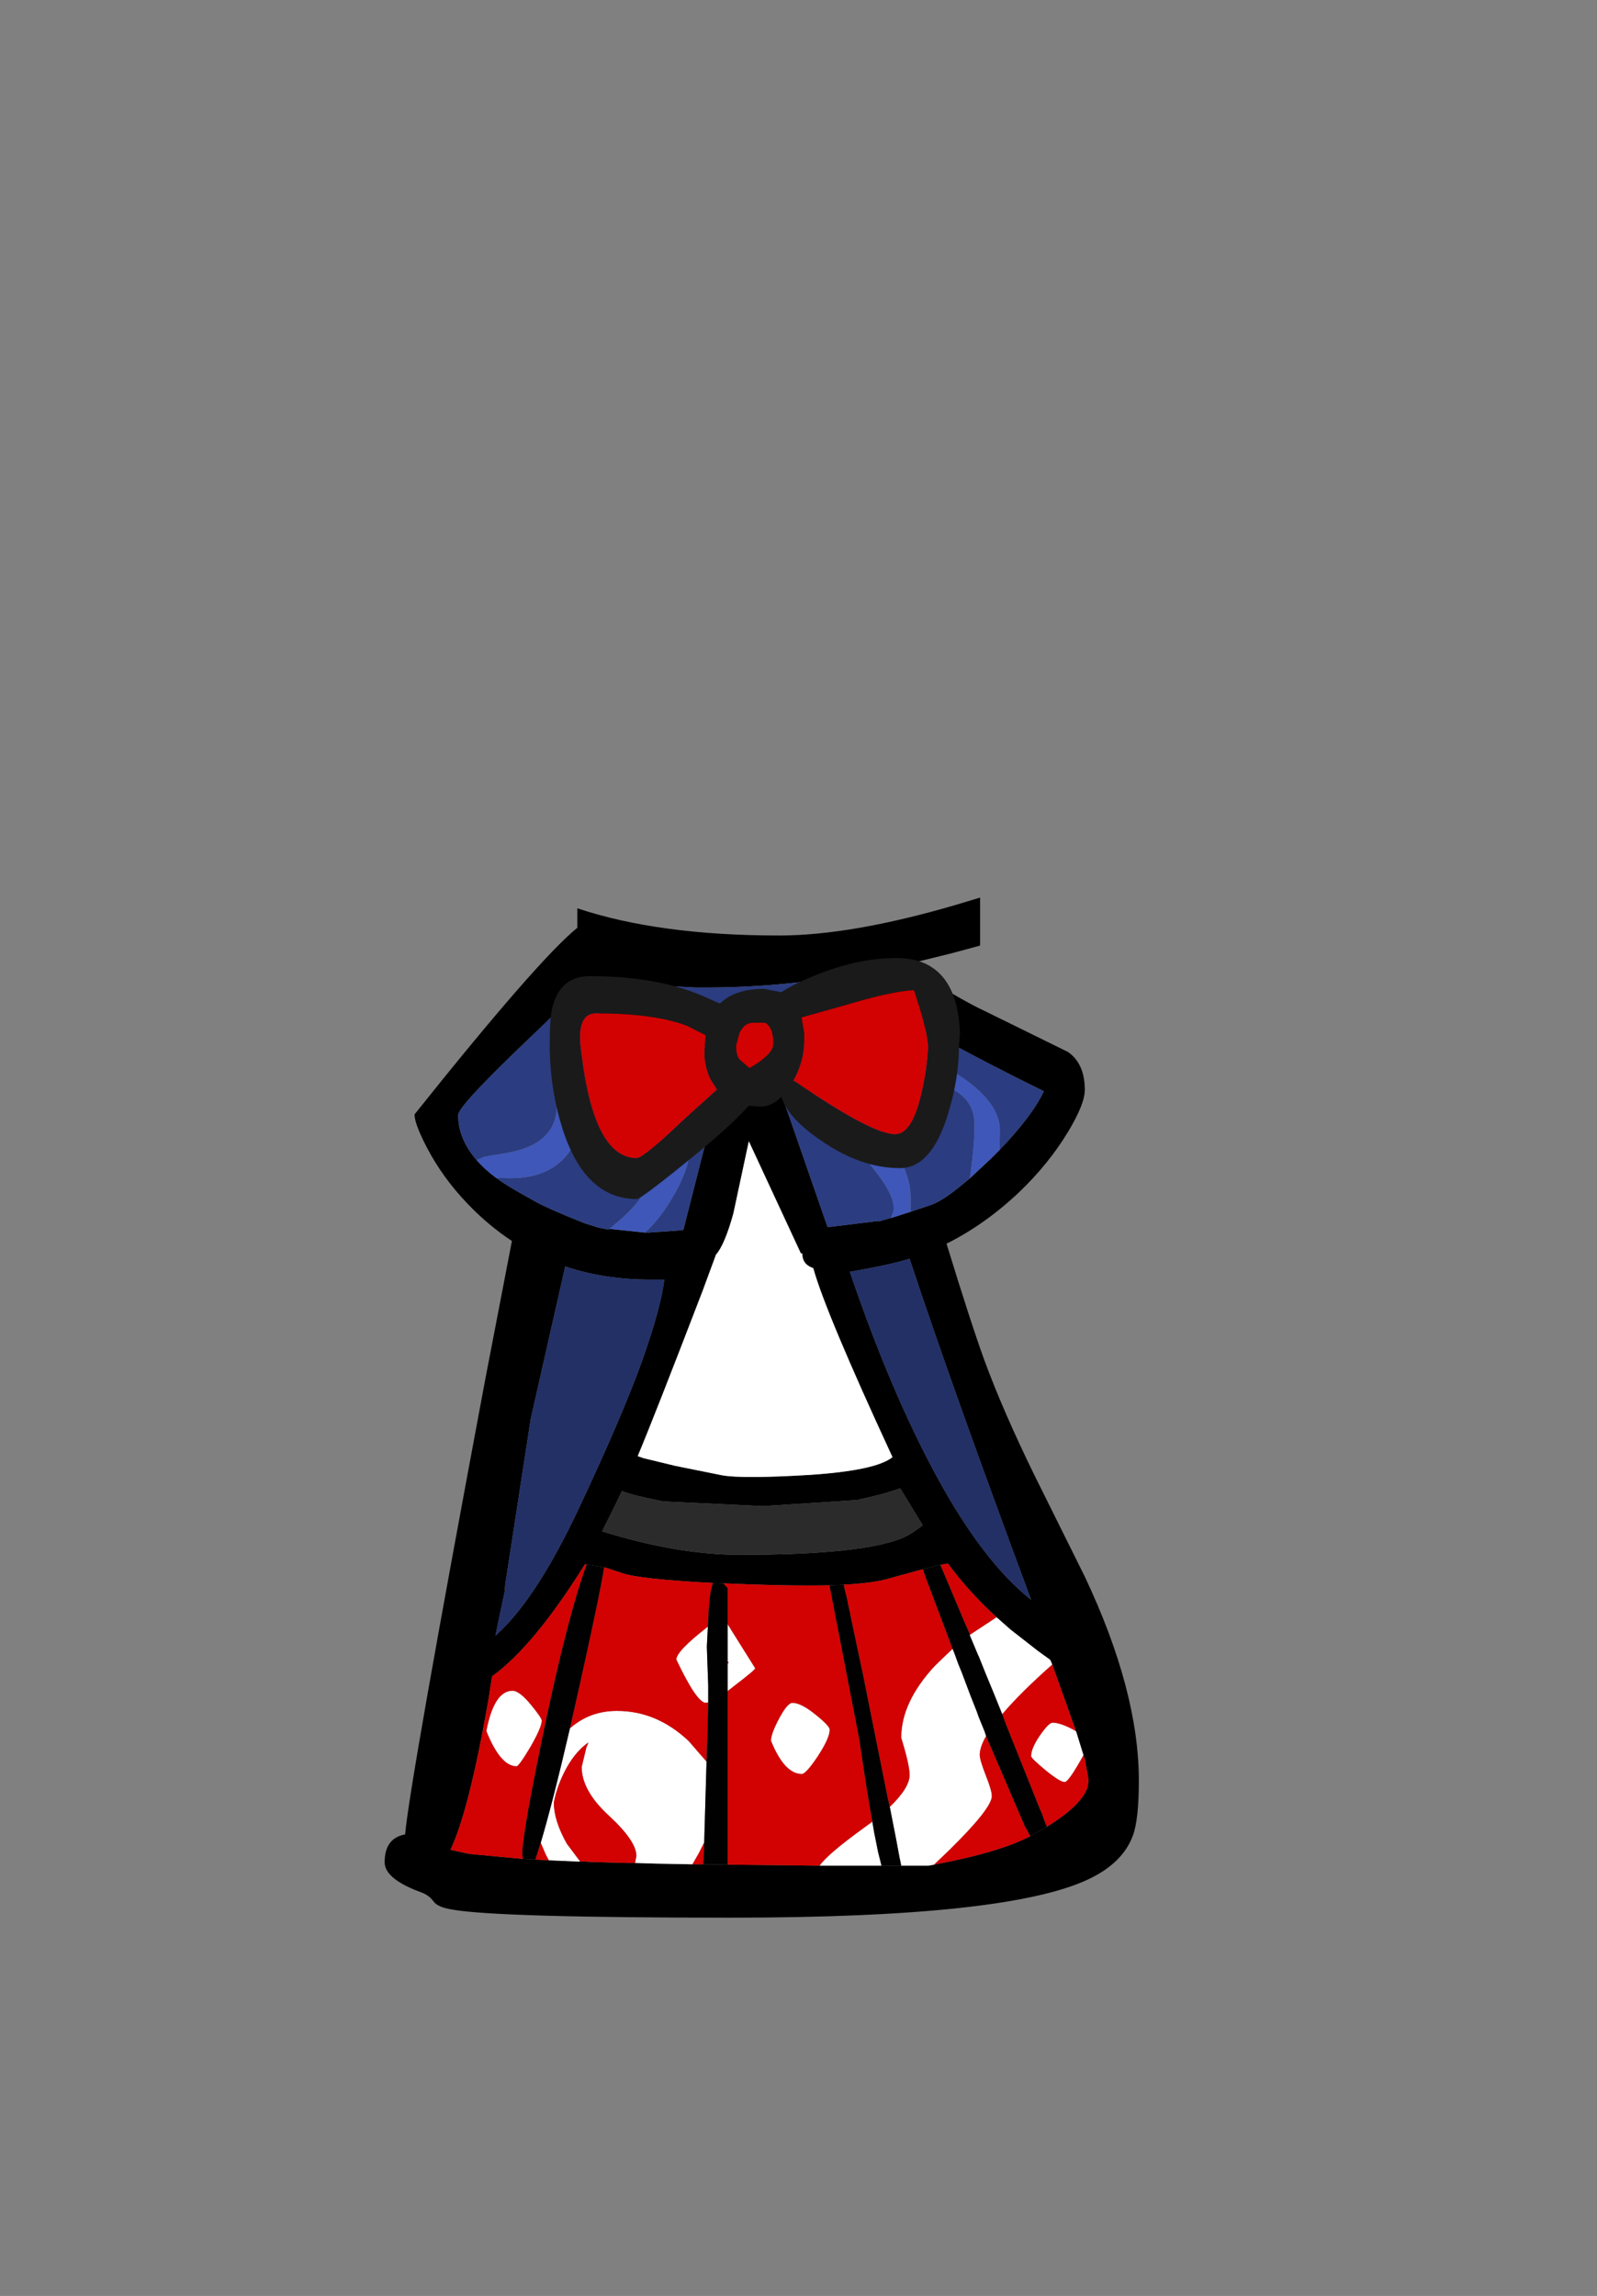 <?xml version="1.0" encoding="UTF-8" standalone="no"?>
<svg xmlns:xlink="http://www.w3.org/1999/xlink" height="342.0px" width="237.9px" xmlns="http://www.w3.org/2000/svg">
  <rect width="100%" height="100%" fill="#808080" stroke="none"/>
  <g transform="matrix(1, 0, 0, 1, 118.05, 273.9)">
    <use height="151.95" transform="matrix(1.0, 0.0, 0.0, 1.0, -60.75, -140.2)" width="112.35" xlink:href="#shape0"/>
  </g>
  <defs>
    <g id="shape0" transform="matrix(1, 0, 0, 1, 60.75, 140.2)">
      <path d="M27.95 -140.2 L27.95 -133.05 23.9 -131.95 16.8 -130.2 Q24.85 -125.05 28.75 -123.25 L41.05 -117.2 Q43.55 -115.45 43.55 -111.55 43.55 -109.45 41.05 -105.3 38.15 -100.5 33.7 -96.25 28.6 -91.45 22.95 -88.65 26.6 -76.75 28.6 -71.25 31.4 -63.65 36.05 -54.15 L43.55 -39.05 Q51.6 -22.0 51.6 -8.65 51.6 -2.85 50.7 -0.45 49.2 3.6 44.15 6.0 32.15 11.75 -9.15 11.75 -43.85 11.75 -50.65 10.55 -52.85 10.2 -53.45 9.35 -54.15 8.4 -55.25 8.0 -60.75 6.0 -60.75 3.5 -60.75 -0.1 -57.7 -0.65 -57.05 -8.2 -45.75 -68.5 L-41.8 -89.0 -41.8 -89.05 Q-45.35 -91.4 -48.4 -94.6 -52.1 -98.45 -54.45 -102.95 -56.3 -106.5 -56.3 -107.9 -37.95 -130.9 -32.05 -135.7 L-32.05 -138.6 Q-19.9 -134.55 -2.0 -134.55 8.75 -134.55 24.3 -139.1 L27.95 -140.2 M-3.0 -124.15 Q2.95 -124.45 5.6 -125.4 5.15 -127.25 5.15 -128.1 -4.1 -126.8 -12.75 -126.8 L-13.05 -126.8 -13.35 -126.8 -13.65 -126.8 -13.95 -126.8 -14.2 -126.8 -14.4 -126.8 -17.3 -126.95 -17.55 -126.95 -20.65 -127.3 -20.85 -127.3 -23.2 -127.7 -24.6 -127.95 -23.35 -127.0 -23.1 -126.85 -22.1 -126.3 -20.5 -125.75 -9.25 -124.25 -8.8 -124.25 -6.7 -124.15 -6.35 -124.15 -6.3 -124.1 -3.85 -124.15 -3.0 -124.15 -2.95 -124.15 -3.0 -124.15 M15.55 -123.05 L15.3 -123.2 13.9 -124.1 Q13.8 -123.2 12.9 -122.35 L11.5 -121.35 Q10.15 -120.6 8.0 -119.9 L7.05 -119.6 6.8 -119.5 6.75 -119.5 6.7 -119.45 6.6 -119.45 4.25 -118.85 3.6 -118.75 2.75 -118.6 2.75 -118.55 1.15 -118.3 -4.05 -117.85 5.2 -91.2 5.2 -91.15 5.65 -91.15 13.0 -92.05 12.8 -91.95 13.25 -92.05 13.3 -92.1 14.05 -92.3 14.3 -92.35 14.35 -92.4 14.65 -92.45 14.8 -92.5 17.6 -93.4 18.05 -93.55 20.75 -94.45 Q22.35 -95.05 25.0 -97.2 L26.45 -98.4 29.55 -101.3 30.85 -102.6 Q35.7 -107.65 37.45 -111.35 28.7 -115.65 21.15 -119.8 18.65 -121.25 16.2 -122.65 L15.55 -123.05 M1.25 -87.2 L-6.5 -103.9 -8.8 -93.15 Q-10.1 -88.45 -11.4 -87.0 L-11.45 -86.85 -13.35 -81.7 Q-20.55 -62.95 -23.05 -57.0 L-22.2 -56.7 -17.45 -55.55 -10.5 -54.15 Q-7.5 -53.6 2.5 -54.2 12.45 -54.85 14.9 -56.85 4.9 -78.45 3.1 -85.0 2.4 -85.25 2.0 -85.65 1.6 -86.1 1.5 -86.7 L1.45 -87.2 1.25 -87.2 M8.55 -84.45 Q14.6 -66.65 21.5 -53.95 28.4 -41.25 35.55 -35.6 23.4 -68.3 17.45 -86.4 14.55 -85.5 8.55 -84.45 M9.55 -50.45 L-4.4 -49.55 -19.25 -50.25 Q-24.05 -51.2 -25.4 -51.8 L-26.55 -49.4 -28.35 -45.8 Q-17.15 -42.3 -7.8 -42.3 10.65 -42.3 16.6 -44.9 17.8 -45.45 19.4 -46.7 L16.05 -52.2 Q13.4 -51.25 9.55 -50.45 M30.4 -33.0 Q26.3 -36.75 23.15 -41.0 L22.05 -40.8 19.4 -40.15 14.5 -38.8 Q12.25 -38.1 7.65 -37.85 L5.55 -37.75 Q0.6 -37.65 -6.5 -37.9 L-10.3 -38.05 -11.3 -38.1 -11.8 -38.1 Q-23.25 -38.7 -25.6 -39.65 L-28.05 -40.45 -30.65 -40.85 -30.9 -40.9 Q-38.55 -28.65 -44.75 -24.2 L-45.25 -20.95 Q-48.15 -4.2 -50.95 1.65 L-50.9 1.65 -48.15 2.25 -40.15 3.0 -38.3 3.1 -36.3 3.2 -31.65 3.4 -31.65 3.35 -30.0 3.45 -24.7 3.6 -23.45 3.6 -20.25 3.7 -20.15 3.7 -14.9 3.8 -13.3 3.8 -9.65 3.85 4.05 4.0 8.9 4.0 13.25 4.0 14.8 4.0 16.2 4.0 20.3 4.0 21.1 3.85 Q30.75 2.05 35.45 -0.4 L35.6 -0.5 37.9 -1.8 Q43.25 -5.1 44.0 -7.85 L44.0 -7.9 44.1 -8.75 44.1 -8.8 43.55 -11.85 43.35 -12.45 42.25 -16.0 38.7 -25.95 38.4 -26.65 36.6 -27.95 32.5 -31.15 30.4 -33.0 M-29.0 -123.0 Q-31.2 -124.35 -32.5 -125.8 L-34.25 -124.0 -38.35 -120.05 Q-49.8 -109.2 -49.8 -107.8 -49.8 -104.25 -47.05 -101.1 -45.9 -99.75 -44.15 -98.45 -42.5 -97.25 -40.4 -96.1 L-38.45 -95.0 Q-36.65 -93.95 -31.0 -91.7 L-28.95 -91.05 -27.45 -90.75 -27.25 -90.85 -22.0 -90.3 -21.4 -90.3 -17.1 -90.6 -16.25 -90.7 -9.35 -117.8 -14.5 -118.2 -20.7 -119.4 -24.2 -120.55 -27.4 -122.05 -28.0 -122.4 -29.0 -123.0 M-15.7 -84.3 L-15.75 -84.3 -15.7 -84.3 M-42.8 -37.15 L-44.25 -30.25 Q-38.3 -35.5 -31.9 -49.05 -25.5 -62.65 -22.5 -70.9 -19.55 -79.2 -19.1 -83.3 L-21.2 -83.3 Q-28.05 -83.3 -33.85 -85.25 L-39.0 -62.5 -42.8 -37.8 -42.8 -37.6 -42.85 -37.15 -42.8 -37.15" fill="#000000" fill-rule="evenodd" stroke="none"/>
      <path d="M-3.0 -124.15 L-3.85 -124.15 -6.3 -124.1 -6.35 -124.15 -6.7 -124.15 -8.8 -124.25 -9.25 -124.25 -20.5 -125.75 -22.1 -126.3 -23.1 -126.85 -23.35 -127.0 -24.6 -127.95 -23.2 -127.7 -20.85 -127.3 -20.65 -127.3 -17.55 -126.95 -17.3 -126.95 -14.4 -126.8 -14.2 -126.8 -13.95 -126.8 -13.65 -126.8 -13.35 -126.8 -13.05 -126.8 -12.75 -126.8 Q-4.1 -126.8 5.15 -128.1 5.15 -127.25 5.6 -125.4 2.95 -124.45 -3.0 -124.15 M15.55 -123.05 L16.2 -122.65 Q18.65 -121.25 21.15 -119.8 28.7 -115.65 37.45 -111.35 35.7 -107.65 30.85 -102.6 L30.9 -105.5 Q30.9 -110.3 23.05 -114.8 L17.65 -117.65 Q15.2 -118.95 15.2 -119.6 L15.3 -123.2 Q16.05 -122.1 15.55 -123.05 M26.45 -98.4 L25.0 -97.2 Q22.35 -95.05 20.75 -94.45 L18.05 -93.55 17.6 -93.4 17.6 -95.5 Q17.6 -100.75 11.7 -107.2 L7.65 -111.35 Q5.8 -113.25 5.8 -114.0 7.15 -117.75 6.8 -119.5 L7.05 -119.6 8.0 -119.9 Q10.15 -120.6 11.5 -121.35 L11.3 -119.5 Q11.3 -116.3 13.75 -114.85 15.15 -114.0 19.15 -113.15 23.0 -112.35 24.55 -111.25 27.0 -109.6 27.1 -106.75 27.2 -103.9 26.45 -98.55 L26.45 -98.4 M14.65 -92.45 L14.35 -92.4 14.3 -92.35 14.05 -92.3 13.3 -92.1 13.25 -92.05 12.8 -91.95 13.0 -92.05 5.65 -91.15 5.2 -91.2 -4.05 -117.85 1.15 -118.3 2.75 -118.55 Q1.9 -116.4 2.55 -112.95 3.15 -109.55 9.55 -102.7 15.95 -95.85 14.95 -93.2 L14.65 -92.45 M-47.05 -101.1 Q-49.8 -104.25 -49.8 -107.8 -49.8 -109.2 -38.35 -120.05 L-34.25 -124.0 -32.5 -125.8 Q-31.2 -124.35 -29.0 -123.0 -30.5 -121.95 -32.0 -120.0 -34.9 -116.15 -34.9 -113.3 -34.9 -108.4 -35.5 -106.8 -36.8 -103.25 -42.3 -102.2 L-45.85 -101.6 -47.05 -101.1 M-24.2 -120.55 L-20.7 -119.4 -20.8 -119.3 Q-21.6 -118.05 -21.6 -114.0 -21.6 -111.85 -20.4 -108.35 -19.2 -104.9 -20.25 -100.35 -21.35 -95.85 -25.9 -92.0 L-27.25 -90.85 -27.45 -90.75 -28.95 -91.05 -31.0 -91.7 Q-36.65 -93.95 -38.45 -95.0 L-40.4 -96.1 Q-42.5 -97.25 -44.15 -98.45 L-42.0 -98.4 Q-35.4 -98.4 -32.65 -103.25 -31.0 -106.15 -31.0 -109.7 -31.0 -116.1 -26.65 -119.15 L-24.2 -120.55 M-14.5 -118.2 L-9.35 -117.8 -16.25 -90.7 -17.1 -90.6 -21.4 -90.3 -22.0 -90.3 Q-20.25 -91.8 -18.6 -94.35 -15.3 -99.5 -15.3 -102.8 -15.3 -105.55 -16.45 -109.05 -17.6 -112.5 -17.6 -113.7 -17.6 -115.45 -14.9 -117.85 L-14.5 -118.2" fill="#2b3c80" fill-rule="evenodd" stroke="none"/>
      <path d="M15.3 -123.2 L15.55 -123.05 Q16.05 -122.1 15.3 -123.2" fill="#4d65c4" fill-rule="evenodd" stroke="none"/>
      <path d="M30.85 -102.6 L29.55 -101.3 26.45 -98.4 26.45 -98.55 Q27.2 -103.9 27.1 -106.75 27.0 -109.6 24.55 -111.25 23.0 -112.35 19.15 -113.15 15.15 -114.0 13.75 -114.85 11.3 -116.3 11.3 -119.5 L11.5 -121.35 12.9 -122.35 Q13.8 -123.2 13.9 -124.1 L15.3 -123.2 15.2 -119.6 Q15.2 -118.95 17.65 -117.65 L23.05 -114.8 Q30.9 -110.3 30.9 -105.5 L30.85 -102.6 M17.6 -93.4 L14.8 -92.5 14.65 -92.45 14.95 -93.2 Q15.95 -95.85 9.55 -102.7 3.15 -109.55 2.55 -112.95 1.9 -116.4 2.75 -118.55 L2.75 -118.6 3.6 -118.75 4.25 -118.85 6.6 -119.45 6.7 -119.45 6.75 -119.5 6.8 -119.5 Q7.15 -117.75 5.8 -114.0 5.8 -113.25 7.65 -111.35 L11.7 -107.2 Q17.6 -100.75 17.6 -95.5 L17.6 -93.4 M-47.05 -101.1 L-45.85 -101.6 -42.3 -102.2 Q-36.8 -103.25 -35.5 -106.8 -34.9 -108.4 -34.9 -113.3 -34.9 -116.15 -32.0 -120.0 -30.5 -121.95 -29.0 -123.0 L-28.0 -122.4 -27.4 -122.05 -24.2 -120.55 -26.65 -119.15 Q-31.0 -116.1 -31.0 -109.7 -31.0 -106.15 -32.65 -103.25 -35.4 -98.4 -42.0 -98.4 L-44.15 -98.45 Q-45.9 -99.75 -47.05 -101.1 M-20.7 -119.4 L-14.5 -118.2 -14.9 -117.85 Q-17.6 -115.45 -17.6 -113.7 -17.6 -112.5 -16.45 -109.05 -15.3 -105.55 -15.3 -102.8 -15.3 -99.5 -18.6 -94.35 -20.25 -91.8 -22.0 -90.3 L-27.25 -90.85 -25.9 -92.0 Q-21.35 -95.85 -20.25 -100.35 -19.2 -104.9 -20.4 -108.35 -21.6 -111.85 -21.6 -114.0 -21.6 -118.05 -20.8 -119.3 L-20.7 -119.4" fill="#3e57b9" fill-rule="evenodd" stroke="none"/>
      <path d="M1.25 -87.2 L1.45 -87.2 1.5 -86.7 Q1.6 -86.1 2.0 -85.65 2.4 -85.25 3.1 -85.0 4.9 -78.45 14.9 -56.85 12.45 -54.85 2.5 -54.2 -7.5 -53.6 -10.5 -54.15 L-17.45 -55.55 -22.2 -56.7 -23.05 -57.0 Q-20.55 -62.95 -13.35 -81.7 L-11.45 -86.85 -11.4 -87.0 Q-10.1 -88.45 -8.8 -93.15 L-6.5 -103.9 1.25 -87.2 M26.45 -30.4 L30.4 -33.0 32.5 -31.15 36.6 -27.95 38.4 -26.65 38.7 -25.95 Q33.9 -21.7 31.25 -18.55 L30.0 -21.65 28.8 -24.55 27.7 -27.3 27.7 -27.25 26.4 -30.35 26.45 -30.4 M23.85 -28.3 L24.1 -27.7 24.7 -26.05 25.15 -24.95 25.25 -24.7 26.55 -21.25 27.5 -18.85 27.7 -18.25 28.6 -16.05 28.85 -15.3 Q27.9 -13.65 27.9 -12.5 27.9 -11.75 28.8 -9.45 29.7 -7.2 29.7 -6.35 29.7 -4.55 23.4 1.65 L21.1 3.85 20.3 4.0 16.2 4.0 16.05 3.25 15.95 2.8 15.45 0.1 14.5 -4.75 Q17.45 -7.6 17.45 -9.5 17.45 -11.0 16.2 -15.05 16.2 -20.35 21.2 -25.75 L23.85 -28.3 M11.9 -2.55 L12.15 -1.05 12.75 1.95 13.25 3.95 13.25 4.0 8.9 4.0 4.05 4.0 Q5.15 2.35 10.6 -1.6 L11.9 -2.55 M5.55 -16.25 Q5.55 -15.0 3.75 -12.25 2.0 -9.65 1.4 -9.65 -1.2 -9.65 -3.2 -14.6 -3.2 -15.65 -2.0 -17.9 -0.75 -20.25 0.0 -20.25 1.3 -20.25 3.5 -18.45 5.55 -16.8 5.55 -16.25 M43.35 -12.45 Q41.15 -8.45 40.55 -8.45 39.85 -8.45 37.65 -10.25 35.55 -12.0 35.55 -12.3 35.55 -13.5 36.9 -15.45 38.2 -17.3 38.75 -17.3 39.9 -17.3 41.95 -16.2 L42.25 -16.0 43.35 -12.45 M-15.7 -84.3 L-15.75 -84.3 -15.7 -84.3 M-41.7 -22.05 Q-40.65 -22.05 -38.9 -19.9 -37.35 -18.0 -37.35 -17.6 -37.35 -16.6 -39.05 -13.65 -40.75 -10.8 -41.1 -10.8 -43.5 -10.8 -45.6 -16.05 -44.45 -22.05 -41.7 -22.05 M-12.55 -20.3 L-12.9 -20.25 Q-14.25 -20.25 -17.3 -26.7 -17.3 -27.95 -12.6 -31.6 L-12.75 -28.75 -12.75 -28.45 -12.55 -22.8 -12.55 -20.3 M-12.8 -11.5 L-13.15 0.55 -13.95 2.15 -14.9 3.8 -20.15 3.7 -20.25 3.7 -23.45 3.6 -23.25 2.55 Q-23.25 0.35 -27.3 -3.4 -31.4 -7.15 -31.4 -10.7 L-30.7 -13.6 -30.4 -14.35 Q-32.25 -13.05 -33.6 -10.65 -35.05 -8.05 -35.55 -5.4 -35.55 -2.7 -33.6 0.75 L-31.65 3.35 -31.65 3.4 -36.3 3.2 -36.75 2.35 -37.5 0.6 Q-35.7 -5.45 -33.15 -16.45 -30.2 -19.05 -26.15 -19.05 -20.2 -19.05 -15.45 -14.55 L-12.8 -11.5 M-9.65 -22.0 L-9.65 -26.1 -9.5 -26.25 -9.65 -26.4 -9.65 -31.95 -5.55 -25.4 Q-5.55 -25.15 -8.7 -22.75 L-9.65 -22.0" fill="#ffffff" fill-rule="evenodd" stroke="none"/>
      <path d="M8.55 -84.45 Q14.55 -85.5 17.45 -86.4 23.4 -68.3 35.55 -35.6 28.4 -41.25 21.5 -53.95 14.6 -66.65 8.55 -84.45 M-42.8 -37.6 L-42.8 -37.8 -39.0 -62.5 -33.85 -85.25 Q-28.05 -83.3 -21.2 -83.3 L-19.1 -83.3 Q-19.55 -79.2 -22.5 -70.9 -25.5 -62.65 -31.9 -49.05 -38.3 -35.5 -44.25 -30.25 L-42.8 -37.15 -42.8 -37.6" fill="#223066" fill-rule="evenodd" stroke="none"/>
      <path d="M9.55 -50.45 Q13.4 -51.25 16.05 -52.2 L19.4 -46.7 Q17.8 -45.45 16.6 -44.9 10.65 -42.3 -7.8 -42.3 -17.15 -42.3 -28.35 -45.8 L-26.55 -49.4 -25.4 -51.8 Q-24.05 -51.2 -19.25 -50.25 L-4.4 -49.55 9.55 -50.45" fill="#2b2b2b" fill-rule="evenodd" stroke="none"/>
      <path d="M26.45 -30.4 L25.75 -32.0 22.1 -40.65 22.05 -40.8 23.15 -41.0 Q26.3 -36.75 30.4 -33.0 L26.45 -30.4 M19.4 -40.15 L19.5 -39.95 19.75 -39.2 19.8 -39.05 23.65 -28.85 23.85 -28.3 21.2 -25.75 Q16.2 -20.35 16.2 -15.05 17.45 -11.0 17.45 -9.5 17.45 -7.6 14.5 -4.75 L14.2 -6.05 10.75 -23.25 10.7 -23.55 8.6 -33.45 8.6 -33.55 8.6 -33.6 8.25 -35.05 8.25 -35.15 8.2 -35.45 8.05 -36.1 8.0 -36.25 8.0 -36.3 7.7 -37.5 7.65 -37.85 Q12.25 -38.1 14.5 -38.8 L19.4 -40.15 M28.85 -15.3 L29.1 -14.7 34.65 -1.8 34.7 -1.7 34.75 -1.6 34.8 -1.55 34.9 -1.4 35.1 -1.0 35.2 -0.85 35.2 -0.8 35.45 -0.4 Q30.75 2.05 21.1 3.85 L23.4 1.65 Q29.7 -4.55 29.7 -6.35 29.7 -7.2 28.8 -9.45 27.9 -11.75 27.9 -12.5 27.9 -13.65 28.85 -15.3 M37.9 -1.8 L37.5 -2.8 37.2 -3.65 36.85 -4.45 31.85 -16.95 31.25 -18.55 Q33.9 -21.7 38.7 -25.95 L42.25 -16.0 41.95 -16.2 Q39.9 -17.3 38.75 -17.3 38.2 -17.3 36.9 -15.45 35.55 -13.5 35.55 -12.3 35.55 -12.0 37.65 -10.25 39.85 -8.45 40.55 -8.45 41.15 -8.45 43.35 -12.45 L43.55 -11.85 44.1 -8.8 44.1 -8.75 44.0 -7.9 44.0 -7.85 Q43.25 -5.1 37.9 -1.8 M5.55 -37.75 L5.55 -37.55 9.95 -14.85 Q11.05 -7.2 11.9 -2.55 L10.6 -1.6 Q5.15 2.35 4.05 4.0 L-9.65 3.85 -9.65 -22.0 -8.7 -22.75 Q-5.55 -25.15 -5.55 -25.4 L-9.65 -31.95 -9.65 -37.35 -10.3 -38.05 -6.5 -37.9 Q0.6 -37.65 5.55 -37.75 M5.55 -16.25 Q5.55 -16.8 3.5 -18.45 1.3 -20.25 0.0 -20.25 -0.75 -20.25 -2.0 -17.9 -3.2 -15.65 -3.2 -14.6 -1.2 -9.65 1.4 -9.65 2.0 -9.65 3.75 -12.25 5.55 -15.0 5.55 -16.25 M-41.7 -22.05 Q-44.45 -22.05 -45.6 -16.05 -43.5 -10.8 -41.1 -10.8 -40.75 -10.8 -39.05 -13.65 -37.35 -16.6 -37.35 -17.6 -37.35 -18.0 -38.9 -19.9 -40.65 -22.05 -41.7 -22.05 M-40.15 3.0 L-48.15 2.25 -50.9 1.65 -50.95 1.65 Q-48.15 -4.2 -45.25 -20.95 L-44.75 -24.2 Q-38.55 -28.65 -30.9 -40.9 L-30.65 -40.85 Q-33.25 -33.85 -36.6 -18.2 -40.25 -0.9 -40.25 2.3 L-40.15 3.0 M-28.05 -40.45 L-25.6 -39.65 Q-23.25 -38.7 -11.8 -38.1 -12.4 -37.2 -12.6 -31.6 -17.3 -27.95 -17.3 -26.7 -14.25 -20.25 -12.9 -20.25 L-12.55 -20.3 -12.6 -18.35 -12.8 -11.5 -15.45 -14.55 Q-20.2 -19.05 -26.15 -19.05 -30.2 -19.05 -33.15 -16.45 L-31.95 -21.75 Q-28.75 -36.05 -28.05 -40.45 M-13.15 0.55 L-13.2 2.1 -13.3 3.8 -14.9 3.8 -13.95 2.15 -13.15 0.55 M-9.65 -26.1 L-9.65 -26.4 -9.5 -26.25 -9.65 -26.1 M-31.65 3.35 L-33.6 0.75 Q-35.55 -2.7 -35.55 -5.4 -35.05 -8.05 -33.6 -10.65 -32.25 -13.05 -30.4 -14.35 L-30.7 -13.6 -31.4 -10.7 Q-31.4 -7.15 -27.3 -3.4 -23.25 0.35 -23.25 2.55 L-23.45 3.6 -24.7 3.6 -30.0 3.45 -31.65 3.35 M-38.3 3.1 L-38.2 2.8 -37.7 1.2 -37.5 0.6 -36.75 2.35 -36.3 3.2 -38.3 3.1" fill="#d20202" fill-rule="evenodd" stroke="none"/>
      <path d="M22.05 -40.8 L22.1 -40.65 25.75 -32.0 26.45 -30.4 26.4 -30.35 27.7 -27.25 27.7 -27.3 28.8 -24.55 30.0 -21.65 31.25 -18.55 31.85 -16.95 36.85 -4.45 37.2 -3.65 37.5 -2.8 37.9 -1.8 35.6 -0.5 35.45 -0.4 35.2 -0.8 35.2 -0.85 35.1 -1.0 34.9 -1.4 34.8 -1.55 34.75 -1.6 34.7 -1.7 34.65 -1.8 29.1 -14.7 28.85 -15.3 28.6 -16.05 27.7 -18.25 27.5 -18.85 26.55 -21.25 25.25 -24.7 25.15 -24.95 24.7 -26.05 24.1 -27.7 23.85 -28.3 23.65 -28.85 19.8 -39.05 19.75 -39.2 19.5 -39.95 19.4 -40.15 22.05 -40.8 M7.65 -37.85 L7.7 -37.5 8.0 -36.3 8.0 -36.25 8.05 -36.1 8.2 -35.45 8.25 -35.15 8.25 -35.05 8.6 -33.6 8.6 -33.55 8.6 -33.45 10.7 -23.55 10.75 -23.25 14.2 -6.05 14.5 -4.75 15.45 0.1 15.95 2.8 16.05 3.25 16.2 4.0 14.8 4.0 13.25 4.0 13.25 3.95 12.75 1.95 12.15 -1.05 11.9 -2.55 Q11.05 -7.2 9.95 -14.85 L5.55 -37.55 5.55 -37.75 7.65 -37.85 M-30.65 -40.85 L-28.05 -40.45 Q-28.75 -36.05 -31.95 -21.75 L-33.15 -16.45 Q-35.7 -5.45 -37.5 0.6 L-37.7 1.2 -38.2 2.8 -38.3 3.1 -40.15 3.0 -40.25 2.3 Q-40.25 -0.9 -36.6 -18.2 -33.25 -33.85 -30.65 -40.85 M-11.8 -38.1 L-11.3 -38.1 -10.3 -38.05 -9.65 -37.35 -9.65 -31.95 -9.65 -26.4 -9.65 -26.1 -9.65 -22.0 -9.65 3.85 -13.3 3.8 -13.2 2.1 -13.15 0.55 -12.8 -11.5 -12.6 -18.35 -12.55 -20.3 -12.55 -22.8 -12.75 -28.45 -12.75 -28.75 -12.6 -31.6 Q-12.4 -37.2 -11.8 -38.1" fill="#010101" fill-rule="evenodd" stroke="none"/>
      <path d="M0.35 -112.85 Q11.85 -104.95 15.3 -104.95 17.85 -104.95 19.25 -111.2 20.0 -114.4 20.2 -117.8 20.2 -120.15 18.1 -126.4 14.9 -126.3 7.6 -124.1 L1.35 -122.35 1.75 -119.95 1.75 -118.6 Q1.7 -115.75 0.15 -112.95 L0.1 -112.85 0.35 -112.85 M15.5 -131.2 Q22.4 -131.2 24.3 -124.6 24.85 -122.55 24.95 -120.05 L24.8 -118.0 Q24.8 -113.25 23.15 -107.9 20.7 -99.9 16.0 -99.9 10.15 -99.9 4.2 -104.05 -0.65 -107.35 -1.65 -110.5 -3.1 -109.1 -4.75 -109.05 L-6.5 -109.2 Q-8.75 -106.65 -13.85 -102.4 -22.5 -95.3 -23.2 -95.3 -30.95 -95.3 -34.3 -105.9 -36.0 -111.3 -36.15 -117.3 -36.2 -122.25 -35.75 -123.9 -34.55 -128.5 -30.2 -128.5 -20.45 -128.5 -13.6 -125.65 L-10.8 -124.4 Q-8.6 -126.6 -4.25 -126.6 L-1.65 -126.1 Q-0.15 -127.15 3.1 -128.5 9.65 -131.2 15.5 -131.2 M-23.2 -101.4 Q-22.15 -101.45 -16.45 -106.9 L-11.25 -111.6 -12.2 -113.1 Q-13.2 -115.15 -13.1 -117.4 L-12.95 -119.7 -15.6 -121.05 Q-20.4 -122.95 -29.25 -122.95 -32.3 -122.95 -31.45 -117.2 -29.6 -101.4 -23.2 -101.4 M-4.05 -121.55 L-5.9 -121.55 Q-7.2 -121.55 -7.9 -120.0 L-8.4 -118.15 Q-8.4 -116.65 -7.85 -116.05 L-6.4 -114.8 Q-2.85 -116.85 -2.85 -118.45 -2.85 -120.85 -4.05 -121.55" fill="#1a1a1a" fill-rule="evenodd" stroke="none"/>
      <path d="M0.15 -112.95 Q1.7 -115.75 1.75 -118.6 L1.75 -119.95 1.35 -122.35 7.6 -124.1 Q14.9 -126.3 18.1 -126.4 20.2 -120.15 20.2 -117.8 20.0 -114.4 19.25 -111.2 17.85 -104.95 15.3 -104.95 11.85 -104.95 0.35 -112.85 L0.15 -112.95 M-4.05 -121.55 Q-2.85 -120.85 -2.85 -118.45 -2.85 -116.85 -6.4 -114.8 L-7.85 -116.05 Q-8.4 -116.65 -8.4 -118.15 L-7.9 -120.0 Q-7.2 -121.55 -5.9 -121.55 L-4.05 -121.55 M-23.2 -101.4 Q-29.6 -101.4 -31.45 -117.2 -32.3 -122.95 -29.25 -122.95 -20.4 -122.95 -15.6 -121.05 L-12.95 -119.7 -13.1 -117.4 Q-13.2 -115.15 -12.2 -113.1 L-11.25 -111.6 -16.45 -106.9 Q-22.15 -101.45 -23.2 -101.4" fill="#d20202" fill-rule="evenodd" stroke="none"/>
    </g>
  </defs>
</svg>
